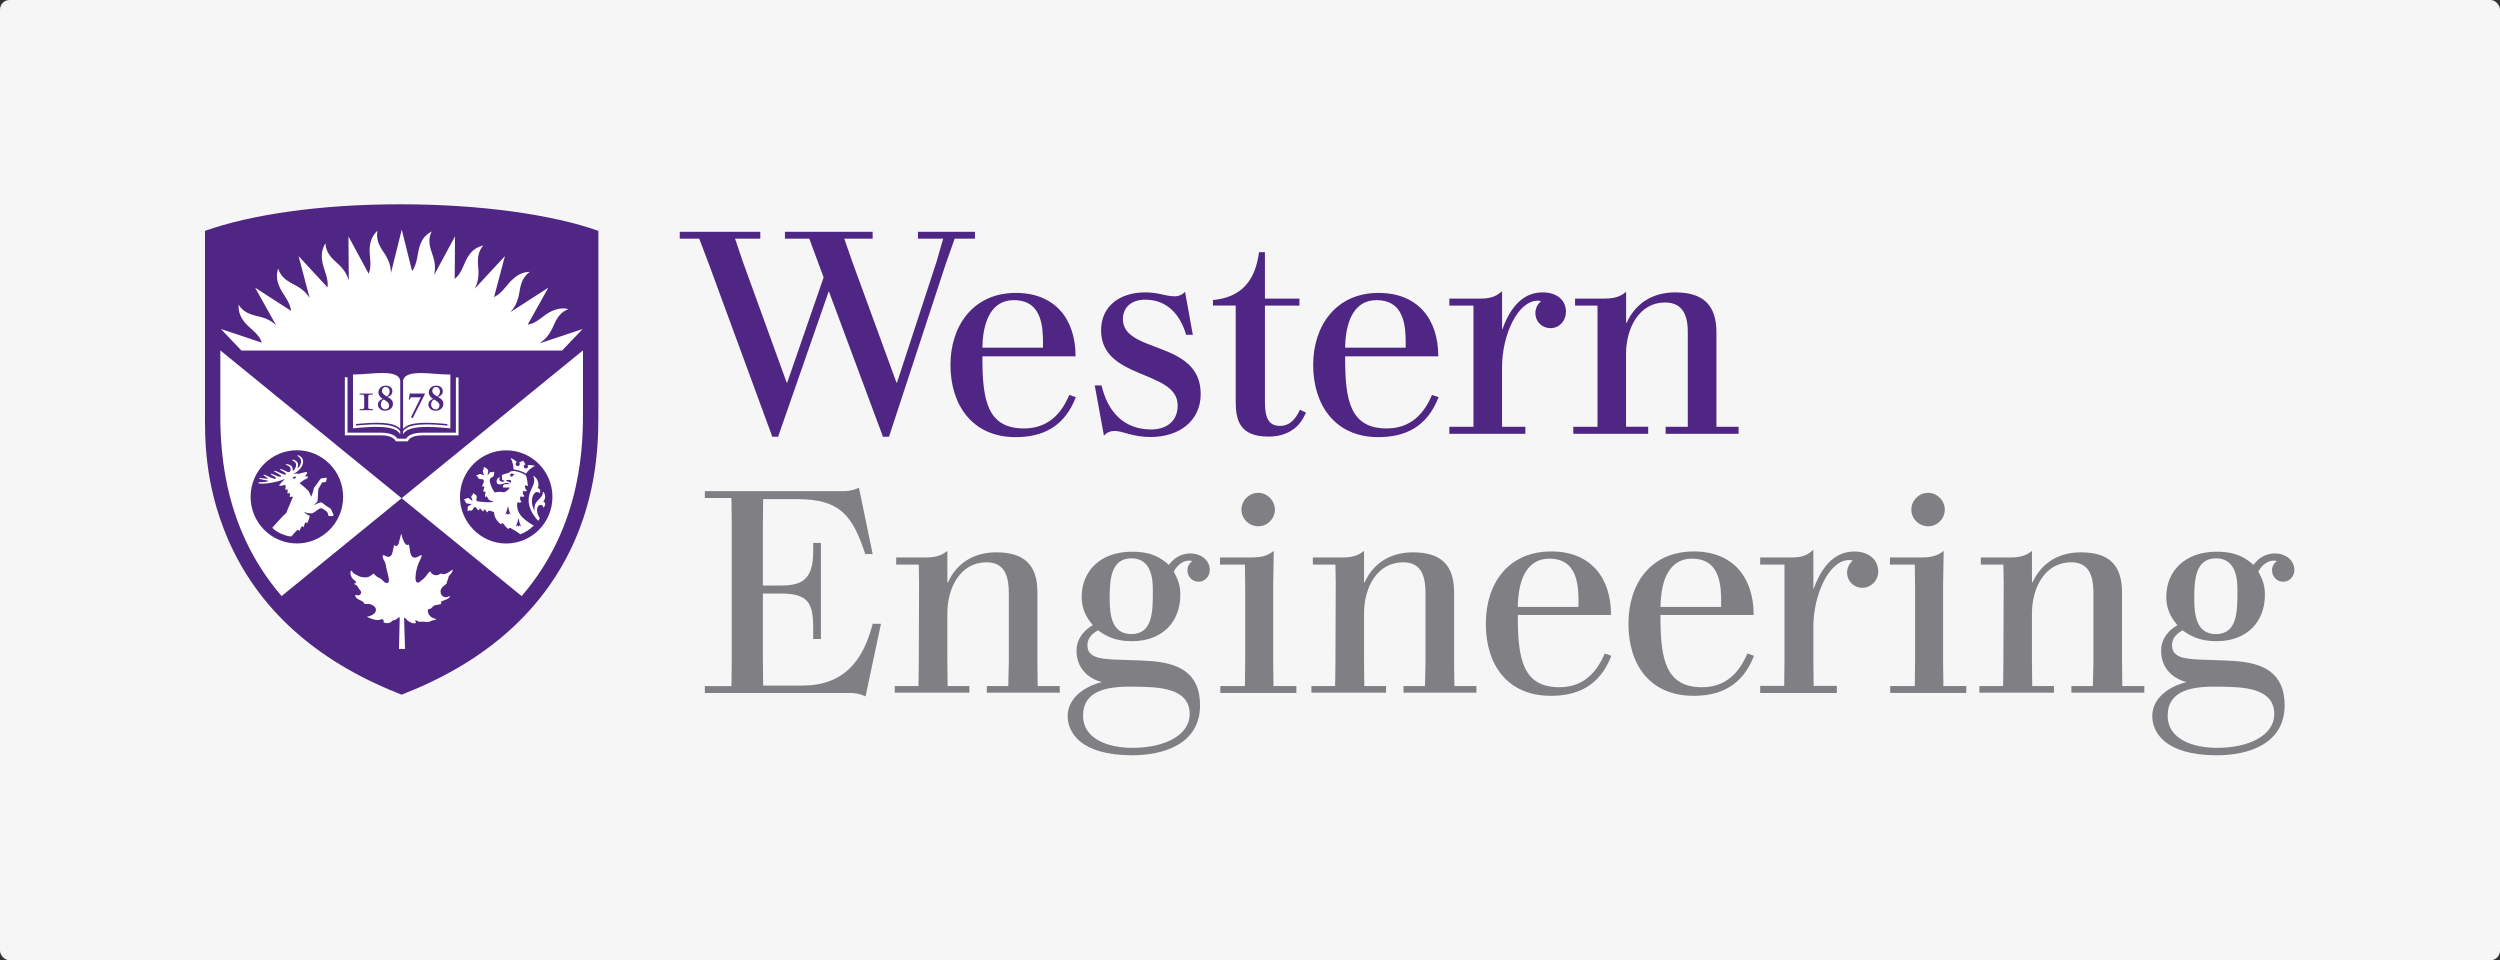<?xml version="1.0" encoding="UTF-8"?>
<svg id="art" xmlns="http://www.w3.org/2000/svg" viewBox="0 0 781.05 300">
  <rect x="0" y="0" width="781.05" height="300" fill="#333333" stroke="none"/>
  <defs>
    <style>
      .cls-1 {
        fill: #f6f6f6;
      }

      .cls-1, .cls-2, .cls-3, .cls-4 {
        stroke-width: 0px;
      }

      .cls-2 {
        fill: #fff;
      }

      .cls-3 {
        fill: #807f83;
      }

      .cls-4 {
        fill: #4f2683;
      }
    </style>
  </defs>
  <rect class="cls-1" width="781.05" height="300" rx="3" ry="3"/>
  <g>
    <path class="cls-4" d="m370.23,91.15c-.81.91-1.9,1.42-3.22,1.42-2.95,0-4.77-1.22-9.29-1.22-7.73,0-13.72,4.2-13.72,11.83,0,15.61,23.93,12.28,23.93,23.5,0,5.08-3.7,7.49-8.29,7.49-8.57,0-13.61-5.58-15.49-13.76h-2.13l2.87,15.71c.93-1.09,2.15-1.48,3.37-1.48,2.47,0,5.6,1.89,11.17,1.89,8.93,0,15.69-4.97,15.69-13.44,0-16.94-24.3-12.47-24.3-23.41,0-3.48,2.48-6.06,6.96-6.06,7.1,0,11.07,5.02,12.78,10.97h2.1l-2.43-13.42h0Zm121.3,42.18v2.19h23.4v-2.19h-6.92v-22.79c0-8.15,4.2-16.04,12.13-16.04,4.46,0,7.16,2.52,7.16,9.12v29.72h-6.92v2.19h22.79v-2.19h-6.92v-29.45c0-8.76-4.29-12.54-12.88-12.54-7.19,0-12.45,3.51-15.16,9.47h-.18v-9.65c-1.18.97-2.78,2.11-6.67,2.11h-9.28v2.19h7.01v37.86h-7.54Zm-85.41-5.33c-1.14,2.55-2.96,5.06-6.21,5.06s-4.72-2.09-4.72-7.26v-30.33h10.78v-2.19h-10.78v-14.48h-1.85c-1.2,9.35-5.89,14.13-14.38,14.94v1.72h0s7.1,0,7.1,0v29.98c0,5.61,1.09,10.96,10.21,10.96,5.75,0,9.24-2.65,11.05-6.09l.7-1.4-1.9-.9h0Zm83.12-30.56c0-3.47-2.57-6.1-7.34-6.1-7.13,0-10.67,6.4-12.51,11.48h-.11v-11.83c-1.42,1.16-2.85,2.29-6.64,2.29h-9.84v2.19h7.54v37.86h-7.54v2.19h23.75v-2.19h-7.28v-18.67c0-9.93,4.88-20.72,11.14-20.72.47,0,.78.06,1.04.18-1.08.87-1.76,2.19-1.76,3.68,0,2.76,2.11,4.72,4.72,4.72,2.84,0,4.82-2.36,4.82-5.07h0Zm-155.18,25.96c-2.47,5.82-6.6,10.45-14.16,10.45-11.31,0-12.97-8.62-12.97-21.83v-.7h29.1c0-11.75-6.51-19.81-18.67-19.81-13.26,0-20.42,10.22-20.42,22.53s6.72,22.53,20.34,22.53c8.43,0,15.27-3.18,18.84-12.5l-2.05-.67h0Zm-27.06-16.77c.48-6.53,2.86-12.86,9.74-12.86,7.32,0,8.93,5.72,9.1,11.78.01.56.02,2.52.02,3.06h-18.93c0-.59.04-1.37.08-1.98Zm140.38,16.77c-2.47,5.82-6.6,10.45-14.16,10.45-11.31,0-12.97-8.62-12.97-21.83v-.7h29.1c0-11.75-6.51-19.81-18.67-19.81-13.26,0-20.42,10.22-20.42,22.53s6.72,22.53,20.34,22.53c8.42,0,15.27-3.18,18.84-12.5l-2.05-.67Zm-27.06-16.77c.48-6.53,2.86-12.86,9.74-12.86,7.32,0,8.93,5.72,9.09,11.78.01.56.02,2.52.02,3.06h-18.93c0-.59.04-1.37.08-1.98Zm-161.38-15.68c-3.84,11.1-15.85,45.5-15.85,45.5h-1.8l-19.61-53.38-3.22-8.5h-6.09v-2.15h25.16v2.15h-7.88l2.42,7.16,13.7,37.79h.18l11.37-32.86-4.48-12.09h-7.61v-2.15h27.4v2.15h-8.86l2.42,6.98,13.88,37.97h.18l12.36-37.79,2.06-7.16h-7.88v-2.15h17.82v2.15h-6.36l-2.78,7.88-17.73,54h-1.88l-16.93-45.5h0Z"/>
    <g>
      <path class="cls-3" d="m270.4,217.57s-1.96-1.07-4.73-1.07h-45.46v-2.14h8.31l.09-7.5v-43.77l-.09-7.5h-8.31v-2.14h43.41c2.68,0,4.73-1.07,4.73-1.07l4.29,20.72h-2.32c-3.93-12.06-7.95-17.15-21.08-17.15h-10.81l-.09,7.15v19.83h5.63c6.61,0,10.09-1.88,10.09-10.63v-2.68h2.41v30.01h-2.41v-3.48c0-7.86-1.61-10.72-10.27-10.72h-5.45v21.53l.09,7.23h12.24c12.77,0,18.94-7.5,21.97-19.29h2.59l-4.82,22.69h0Z"/>
      <path class="cls-3" d="m286.96,214.36l.09-7.68.09-24.47-.09-5.81h-7.06v-2.23h9.29c3.93,0,5.54-1.16,6.7-2.05v9.82h.18c2.68-5.89,7.95-9.38,15.09-9.38,8.57,0,12.86,3.75,12.86,12.5v21.61l.09,7.68h6.88v2.05h-22.78v-2.05h6.7l.18-7.68v-21.17c0-4.82-.89-9.83-6.97-9.83-8.13,0-12.24,7.86-12.24,15.99v15.01l.09,7.68h6.79v2.05h-23.31v-2.05h7.42Z"/>
      <path class="cls-3" d="m374.46,181.75c-1.96,0-3.48-1.61-3.48-3.57,0-1.16.54-2.23,1.52-2.86-.27-.09-.54-.18-.89-.18-2.95,0-4.47,2.68-4.91,3.39,1.16,2.32,2.05,3.93,2.05,7.32,0,8.22-5.36,14.47-15.18,14.47-5.54,0-8.4-1.88-10.54-3.39-1.43.8-3.3,2.14-3.3,4.64,0,3.93,4.11,4.2,7.95,4.47,1.96.09,9.02.27,11.25.45,9.11.54,15.99,3.57,15.99,13.84,0,12.33-11.7,15.63-21.17,15.63-16.61,0-20.19-7.5-20.19-12.24,0-6.61,7.06-9.82,10.72-10.63-4.65-1.16-7.95-4.65-7.95-9.74,0-4.2,2.77-6.7,5.09-8.04-1.16-1.43-3.48-4.11-3.48-8.84,0-7.95,5.72-14.11,15.72-14.11,6.61,0,9.29,2.23,11.52,4.11,1.16-1.52,3.22-3.57,6.79-3.57,3.04,0,5.99,1.96,5.99,5.18,0,1.96-1.52,3.66-3.48,3.66h0Zm-20.01,32.78c-8.4-.18-16.08,1.07-16.08,9.11,0,7.06,7.5,10,15.45,10,10,0,17.86-3.93,17.86-10.54,0-8.31-9.91-8.49-17.24-8.57Zm-.98-40.1c-6.61,0-6.79,7.15-6.79,12.77s.98,10.9,6.79,10.9c6.7,0,6.7-7.15,6.7-13.49,0-2.77,0-10.18-6.7-10.18Z"/>
      <path class="cls-3" d="m397.77,182.91v23.85l.09,7.59h7.15v2.14h-23.76v-2.14h7.68l.09-7.59v-23.85l-.09-6.52h-7.77v-2.23h10.09c3.93,0,5.54-1.16,6.7-2.05l-.18,10.81h0Zm-4.65-18.49c2.77,0,5.18-2.32,5.18-5.18s-2.41-5.27-5.18-5.27c-2.95,0-5.27,2.41-5.27,5.27s2.41,5.18,5.27,5.18Z"/>
      <path class="cls-3" d="m417.13,214.36l.09-7.68.09-24.47-.09-5.81h-7.06v-2.23h9.29c3.93,0,5.54-1.16,6.7-2.05v9.82h.18c2.68-5.89,7.95-9.38,15.1-9.38,8.57,0,12.86,3.75,12.86,12.5v21.61l.09,7.68h6.88v2.05h-22.78v-2.05h6.7l.18-7.68v-21.17c0-4.82-.89-9.83-6.97-9.83-8.13,0-12.24,7.86-12.24,15.99v15.01l.09,7.68h6.79v2.05h-23.31v-2.05h7.42Z"/>
      <path class="cls-3" d="m503.41,204.89c-3.57,9.29-10.45,12.5-18.85,12.5-13.66,0-20.36-9.74-20.36-22.51s7.15-22.6,20.45-22.6c12.15,0,18.67,8.04,18.67,19.83h-29.12v.71c0,13.22,1.7,21.88,12.95,21.88,7.59,0,11.7-4.65,14.2-10.54l2.05.71h0Zm-29.21-15.27h18.94v-3.3c-.18-6.08-1.79-11.79-9.11-11.79-6.88,0-9.29,6.34-9.74,12.86-.09.63-.09,1.61-.09,2.23h0Z"/>
      <path class="cls-3" d="m547.98,204.89c-3.57,9.29-10.45,12.5-18.85,12.5-13.67,0-20.37-9.74-20.37-22.51s7.15-22.6,20.45-22.6c12.15,0,18.67,8.04,18.67,19.83h-29.12v.71c0,13.22,1.7,21.88,12.95,21.88,7.59,0,11.7-4.65,14.2-10.54l2.06.71h0Zm-29.21-15.27h18.94v-3.3c-.18-6.08-1.79-11.79-9.11-11.79-6.88,0-9.29,6.34-9.73,12.86-.09.63-.09,1.61-.09,2.23h0Z"/>
      <path class="cls-3" d="m581.79,183.63c-2.68,0-4.73-2.14-4.73-4.73,0-1.52.71-2.86,1.79-3.75-.27-.09-.62-.18-1.16-.18-6.25,0-11.16,10.81-11.16,20.9v10.9l.09,7.5h7.24v2.23h-23.94v-2.23h7.5l.09-7.5v-30.37h-7.59v-2.23h9.91c3.84,0,5.27-1.16,6.7-2.41v12.15h.09c1.88-5.09,5.45-11.61,12.68-11.61,4.73,0,7.5,2.68,7.5,6.34,0,2.68-2.23,5-5,5h0Z"/>
      <path class="cls-3" d="m607.06,182.91v23.85l.09,7.59h7.15v2.14h-23.76v-2.14h7.68l.09-7.59v-23.85l-.09-6.52h-7.77v-2.23h10.09c3.93,0,5.54-1.16,6.7-2.05l-.18,10.81h0Zm-4.65-18.49c2.77,0,5.18-2.32,5.18-5.18s-2.41-5.27-5.18-5.27c-2.95,0-5.27,2.41-5.27,5.27s2.41,5.18,5.27,5.18Z"/>
      <path class="cls-3" d="m625.81,214.36l.09-7.68.09-24.47-.09-5.81h-7.06v-2.23h9.29c3.93,0,5.54-1.16,6.7-2.05v9.82h.18c2.68-5.89,7.95-9.38,15.09-9.38,8.58,0,12.86,3.75,12.86,12.5v21.61l.09,7.68h6.88v2.05h-22.78v-2.05h6.7l.18-7.68v-21.17c0-4.82-.89-9.83-6.97-9.83-8.13,0-12.24,7.86-12.24,15.99v15.01l.09,7.68h6.79v2.05h-23.31v-2.05h7.41Z"/>
      <path class="cls-3" d="m713.31,181.75c-1.96,0-3.48-1.61-3.48-3.57,0-1.16.54-2.23,1.52-2.86-.27-.09-.54-.18-.89-.18-2.95,0-4.47,2.68-4.91,3.39,1.16,2.32,2.05,3.93,2.05,7.32,0,8.22-5.36,14.47-15.18,14.47-5.54,0-8.4-1.88-10.54-3.39-1.43.8-3.3,2.14-3.3,4.64,0,3.93,4.11,4.2,7.95,4.47,1.96.09,9.02.27,11.25.45,9.11.54,15.99,3.57,15.99,13.84,0,12.33-11.7,15.63-21.17,15.63-16.61,0-20.19-7.5-20.19-12.24,0-6.61,7.06-9.82,10.72-10.63-4.65-1.16-7.95-4.65-7.95-9.74,0-4.2,2.77-6.7,5.09-8.04-1.16-1.43-3.48-4.11-3.48-8.84,0-7.95,5.72-14.11,15.72-14.11,6.61,0,9.29,2.23,11.52,4.11,1.16-1.52,3.22-3.57,6.79-3.57,3.04,0,5.99,1.96,5.99,5.18,0,1.96-1.52,3.66-3.48,3.66h0Zm-20.01,32.78c-8.4-.18-16.08,1.07-16.08,9.11,0,7.06,7.5,10,15.45,10,10,0,17.86-3.93,17.86-10.54,0-8.31-9.91-8.49-17.24-8.57h0Zm-.98-40.1c-6.61,0-6.79,7.15-6.79,12.77s.98,10.9,6.79,10.9c6.7,0,6.7-7.15,6.7-13.49,0-2.77,0-10.18-6.7-10.18Z"/>
    </g>
    <g>
      <path class="cls-2" d="m186.95,127.21v-55.09c-14.26-5.04-36.64-8.3-61.88-8.3s-46.78,3.24-61.03,8.3v55.89c-.01,8.24-.38,22.82,7.11,40.28,9.3,21.68,27.31,37.98,53,48.2l1.33.54,1.32-.54c25.72-10.22,43.72-26.52,53.02-48.2,7.49-17.46,7.12-33.18,7.12-41.08h0Z"/>
      <path class="cls-4" d="m186.95,127.21v-55.09c-14.26-5.04-36.64-8.3-61.88-8.3s-46.78,3.24-61.03,8.3v55.89c-.01,8.24-.38,22.82,7.11,40.28,9.3,21.68,27.31,37.98,53,48.2l1.33.54,1.32-.54c25.72-10.22,43.72-26.53,53.02-48.21,7.49-17.46,7.12-33.18,7.12-41.08h0Zm-48.02,60.27c-.28.09-.61.21-.87.34-.18.09-.28.14-.3.28-.02.1.09.24.15.31-.16.59-1.56.51-2.01.68-.39.14-.85.57-1.11.85-.26.29-.17.22-.59.3-.75.16-.59.85-.36,1.39.23.55.62.99,1.12,1.31.18.12.98.43,1.4.43-.41.45-.99.34-1.52.55-.29.12-.55.29-.88.36-.44.09-.66.06-1.02,0-.56-.11-1.01-.08-1.48-.03-.35.04-.65,0-.96-.18-.13-.07-.41-.27-.54-.3-.42-.07-.08.57,0,.79-.58.56-1.91-.21-2.44-.54-.47-.28-.71-.93-1.24-1.1-.04.56,0,1.12.01,1.68.07,1.71.11,3.42.16,5.13.03,1,.05,2.01.09,3.01h-1.89l.23-9.9c-.61.04-.84.6-1.34.81-.3.13-.62.07-.9.25-.3.2-.42.45-.77.61-.29.13-.66.18-.98.17-.41,0-.85-.08-1.08-.31.2-.36,0-.73-.25-.87-.29-.15-.7.08-.95.14-1.31.33-2.85-.48-4.04-.93,0,0,2.88-.49,2.88-2.17,0-.47-.22-.85-.58-1.15-.33-.27-.97-.61-1.41-.67-.72-.11-1.21.08-1.65-.1.06-.23-.33-.55-.63-.76-.28-.2-.64-.31-.95-.47-.58-.3-1.44-.84-1.2-1.59.46.23.91.29,1.33.07.33-.18.45-.44.45-.83,0-.53-.59-.89-.8-1.29-.16-.32-.31-.62-.61-.86-.27-.21-.73-.28-.74-.68.55.22.71-.27.38-.64-.37-.41-.85-.61-1.13-1.12-.24-.45-.43-.99-.43-1.51,0-.15.03-.6.25-.64.21-.04.28.23.36.36.34.5.85.75,1.36,1.01.65.32.89.49,1.6.62,1.4.25,2.29.04,3.09-.7.14-.13.49-.37.65-.39.28.39,1.02,1.16,1.73,1.37.54.15,1.15.91,1.42,1.15.96.84,1.56.36,1.55-.44,0-.67-.25-1.55-.4-2.19-.23-1.04-.44-1.56-.58-2.64-.08-.66-.46-1.22-.7-1.68-.24-.46-.59-1.66.28-1.24.36.17.9.5,1.34.44,1.02-.14,1.15-1.26,1.35-2.09.1-.43.11-.79.27-1.22.08-.25.21-.4.34-.4.04.13.18.36.4.36.4,0,.73-.67.83-1.08.08-.34.15-.74.25-1.05.18-.52.22-1.14.5-1.72.1.39.27,1.08.37,1.31.23.62.44,1.23.81,1.74.31.44.7.57,1.19.31.25.58.25,2.48.74,3.37.29.53.66.72,1.11.72.4,0,.68-.12.97-.29.35-.21.74-.48,1-.48.12,0,.19.06.19.17,0,.4-.62,1.48-.7,1.71-.19.52-.49,1.1-.65,1.63-.13.43-.26.99-.36,1.44-.1.51-.19,1.11-.23,1.92-.02.48.01,1.34.38,1.6.53.36,1.19-.35,1.61-.68.52-.4.95-.78,1.34-1.31.29-.39.86-1.41,1.4-1.36-.01.41.57.99,1.44,1.12.54.08.96-.03,1.28-.26.4-.29.43-.27.89-.11.98.38,2.62-.91,3.2-1.37.2.21.01.59-.24.98-.47.71-.99.93-1.01,1.46-.01.46-.58,1.33-.53,1.84-.17.3-.72.62-.96.83-.72.61-1.16,1.32-.9,2.28.22.84.91,1.24,1.55,1.24s1.07-.43,1.28-.33c.13.08-.19.48-.32.58-.35.31-.92.53-1.32.65h0Zm36.69-77.97h-100.2l-6.4-6.72,12.78,4.26c-1.05-3.19-3.97-4.29-5.86-7.01-1.12-1.62-1.5-3.21-1.38-4.86.34.59.96,1.4,1.93,2.07.92.64,2.16,1.13,3.85,1.5,3.02.65,4.58,1.61,5.91,2.83l-6.55-11.71,11.27,7.27c-.47-3.35-2.78-5.09-3.93-8.19-.68-1.84-.66-3.5-.13-5.07.18.66.58,1.6,1.35,2.48.74.84,1.82,1.63,3.37,2.41,2.85,1.43,4.13,2.78,5.12,4.36l-3.47-13.12,9.06,9.79c.37-3.29-1.42-5.56-1.76-8.83-.2-1.96.21-3.57,1.12-4.96.01.68.16,1.69.69,2.74.5,1,1.34,2.04,2.65,3.17,2.5,2.18,3.36,3.84,3.93,5.7l-.1-13.77,6.31,11.67c1.23-2.96-.07-5.68.41-8.91.29-1.95,1.14-3.43,2.37-4.55-.15.66-.26,1.68,0,2.82.23,1.09.8,2.31,1.78,3.73,1.93,2.79,2.32,4.63,2.4,6.62h.02s3.36-13.5,3.36-13.5l3.22,12.95c1.95-2.67,1.44-5.69,2.73-8.72.77-1.81,1.95-2.89,3.41-3.67-.32.6-.67,1.56-.72,2.73-.05,1.12.2,2.43.8,4.06,1.13,3.09,1.07,4.96.67,6.84l6.53-12.08-.1,13.29c2.53-1.99,2.72-5.15,4.7-7.75,1.2-1.56,2.63-2.31,4.25-2.7-.46.51-1.04,1.34-1.38,2.46-.32,1.08-.41,2.41-.24,4.13.34,3.36-.2,5.17-1.09,6.93h.01s9.44-10.2,9.44-10.2l-3.39,12.81c2.84-1.36,3.87-4.07,6.42-6.08,1.54-1.22,3.1-1.81,4.76-1.79-.57.38-1.34,1.05-1.94,2.05-.58.96-1,2.23-1.26,3.94-.51,3.32-1.46,4.95-2.75,6.43l.05.04,11.68-7.54-6.45,11.54c3.15-.45,4.67-2.96,7.62-4.26,1.8-.79,3.5-1,5.11-.57-.65.23-1.56.68-2.39,1.5-.8.79-1.52,1.91-2.2,3.51-1.31,3.08-2.63,4.4-4.25,5.52l.07.08,13.19-4.39-6.41,6.72h0Zm-51.95,28.36c-.18-.3-.87-1.87-4.71-1.87h-11.22v-18.13h.83v17.31h10.26c.78,0,1.46.04,2.04.14,2.07.33,2.93,1.16,3.34,1.73h2.63c.39-.58,1.22-1.4,3.27-1.73.58-.09,1.24-.14,2.03-.14h10.29v-17.25h.83v18.08h-11.25c-3.84,0-4.47,1.58-4.61,1.87h-3.71Zm1.37-3.08v.88c-1.57-2.94-8.7-2.46-14.76-1.85v-16.81c3.27-.03,6.49-.48,9-.48,3.19,0,5.38.49,5.76,2.34v15.11c-1.94-2.31-7.75-2.09-13.81-1.51v.48c6.01-.58,12.35-.77,13.81,1.84h0Zm-12.69-6.62c.72-.01,1.47-.03,2.07-.03.77,0,1.42.02,2.06.03v-.34h-.33c-1.01,0-1.1-.1-1.1-.78v-2.92c0-.8.12-.85.8-.85h.63v-.34c-.66.01-1.35.03-2.06.03-.65,0-1.38-.02-2.07-.03v.34h.63c.68,0,.8.06.8.85v2.92c0,.67-.08.78-1.1.78h-.33v.34h0Zm7.22-3.56c-.78-.47-1.34-1.16-1.34-2.03,0-.75.55-2.1,2.33-2.1,1.42,0,2.03.89,2.03,1.69s-.3,1.33-1.49,1.87c1.15.58,1.66,1.21,1.66,2.11,0,1.25-.98,2.16-2.48,2.16-1.34,0-2.2-.93-2.2-1.9,0-1.06.83-1.59,1.47-1.8h0Zm2,2.09c0-.66-.31-1.09-1.68-1.92-.61.32-.92.95-.92,1.53,0,1.07.75,1.59,1.37,1.59.86,0,1.24-.63,1.24-1.2Zm-.72-2.82c.53-.41.88-.84.88-1.59,0-.85-.58-1.4-1.24-1.4-.75,0-1.16.61-1.16,1.24,0,.67.47,1.13,1.52,1.75h0Zm10.82-7.34c2.52,0,5.69.47,9.03.48v16.81c-6.07-.61-13.2-1.09-14.77,1.85v-.88c1.42-2.65,7.8-2.42,13.84-1.84v-.48c-6.09-.59-11.92-.83-13.84,1.51v-15.11c.38-1.85,2.57-2.33,5.74-2.34Zm-3.97,8.3h.34l.27-.71h3.15l-3.08,6.3.58.16,3.83-7.55-.08-.1h-4.71l-.29,1.9h0Zm7.6-.23c-.79-.47-1.34-1.16-1.34-2.03,0-.75.55-2.1,2.33-2.1,1.42,0,2.04.89,2.04,1.69s-.3,1.33-1.49,1.87c1.15.58,1.67,1.21,1.67,2.11,0,1.25-.98,2.16-2.48,2.16-1.35,0-2.2-.93-2.2-1.9,0-1.06.84-1.59,1.47-1.8Zm2,2.09c0-.66-.31-1.09-1.68-1.92-.61.32-.93.95-.93,1.53,0,1.07.75,1.59,1.36,1.59.85,0,1.25-.63,1.25-1.2Zm-.73-2.82c.53-.41.88-.84.88-1.59,0-.85-.57-1.4-1.23-1.4-.75,0-1.17.61-1.17,1.24,0,.67.47,1.13,1.52,1.75h0Zm26.4,62.34l-37.5-30.57-37.49,30.57c-19.35-22.47-19.21-48.39-19.15-59.09v-17.6h.07l56.58,46.12,56.57-46.12h.08v17.6c.06,10.7.2,36.62-19.15,59.09h0Zm-70.25-16.43c7.98.01,14.47-6.5,14.48-14.54.01-8.04-6.44-14.57-14.42-14.59-7.98,0-14.47,6.5-14.49,14.53-.01,8.04,6.45,14.57,14.43,14.59h0Zm9.37-20.57c.04.44-.19,1.18-.36,1.37-.15.05-.56.09-.87.11-.19,0-.25.03-.36.23-.36.61-.68,1.18-1.06,1.91-.08.85-.08,1.68-.15,2.7-.03.36.02.83-.22,1.24-.32.4-.66.69-.94.89-.06.04-.14.14.1.06.14-.04.81-.38.95-.42.47-.15,1.02-.73,1.77,0,.36.35.91.68,1.57,1.13.25.16.37.13.7.42.26.23.38.74.54,1,.4.69.45,1.11.44,1.27-.26.14-1.2.15-1.58.04-.13-.24-.13-.59-.2-.78-.13-.34-.25-.5-.43-.62-.29-.2-.51-.44-.81-.61-.73-.4-.82-.51-1.35-.24-.49.24-1.26.93-2.06,1.35-.63.31-2.36,0-2.83-.44.16.47,1.13,1,1.86,1.34-.1.25-.36,1.59-.89,2.36-.04-.19-.15-.33-.32-.33-.49,0-.4,1.04-.87,1.58-.03-.17-.14-.34-.34-.34-.46,0-.4.98-.92,1.49-.06-.22-.18-.37-.39-.37s-.4.2-.57.39c-.62.66-.91,1.04-1.5,1.66-1.99-.12-4.91-1.49-5.94-2.74,1.87-2.01,3.56-4.03,4.38-4.6.4-1.19,1.58-3.69,2.01-4.85-.05-.12-.11-.22-.17-.33-.3.17-.64.21-.79.12.12-.32.13-.83,0-1.23-.21.12-.51.19-.72.1.13-.39.16-.84.03-1.21,0,0,0,0,0,0-.27.12-.52.16-.71.09.11-.44.22-.85.08-1.4-.02-.04-.03-.08-.04-.12-.36.18-1.62.41-1.9.3-.18-.14.9-1.24,1.81-2.15-.86.38-1.97.78-3.68,1.12-.97.19-3.01.56-4.46.3-.25-.04-.19-.36.04-.36.76,0,1.79-.04,2.54-.23.2-.05.52-.22-.06-.32-.62-.11-1.75-.29-2.31-.48-.2-.07-.09-.31.08-.29.69.05,1.51.2,2.11.22.34,0,.49-.03.23-.26-.16-.13-.65-.44-1.14-.74-.11-.06-.1-.22.04-.24.39-.07,1.93.9,2.96,1.18.23.06.43.1.62.07.2-.04.24-.16.22-.25-.04-.24-1.06-.73-1.56-1.06-.2-.13.01-.29.22-.22.55.16,1.81.82,2.38.89.46.05.62-.07.6-.2-.05-.31-1.79-1.12-2.21-1.43-.1-.08.04-.22.16-.2.89.11,2.62,1.31,3.39,1.17.08-.01.19-.07.17-.18-.06-.34-1.51-1.1-1.86-1.34-.18-.12.03-.24.28-.18.53.12,1.35.54,1.84.79.23.12.42.16.66.12.32-.06.59-.39.47-1.07-.13-.7-.78-.97-1.23-1.09-.51-.14-.13-.38.3-.29.83.16,1.44.55,1.57,1.29.03.12.03.28.04.44.01.41.3.26.55-.08.46-.64.55-1.28.47-1.72-.13-.75-1.2-1.05-1.2-1.23,0-.06.07-.11.13-.12.41-.07,1.53.41,1.69,1.31.08.48,0,.74-.08,1.2-.02.1.05.18.2.03.53-.54.98-1.5.82-2.38-.17-.93-1.12-1.25-1.15-1.41,0-.04.07-.1.14-.11.39-.07,1.45.56,1.65,1.58.18.91-.25,2.8-3.08,4.31,1.19-.26,1.52-.22,1.64-.08,1.37-.37,2.24-.64,2.6-.57.38.59-.43.82-.44,1.26,0,.42.95-.28.79.38-.29.53-.65.56-1.08.73-.21.14-1.06.75-1.52,1.12,1.37.95,2.77,2.4,2.86,2.47.08.21.41.81.8,1.71.01.02.02.04.03.05.2-.58.51-1.56.65-2.05.12-.43.08-.57.22-.82.11-.21.5-.57.84-1.08.3-.45.8-1.15.97-1.42.29-.44.57-.35,1.1-.49.2-.05.8-.09,1.03-.08h0Zm-10.73.06c.06-.06.17-.16.28-.22.22-.13.53-.19.73-.22.09.15.05.4-.11.59-.18.2-.37.11-.55.03-.13-.06-.23-.06-.28-.06-.07,0-.11-.07-.06-.11h0Zm52.33,5.95c.02-8.04,6.5-14.55,14.48-14.54,7.98.02,14.44,6.54,14.42,14.58,0,8.04-6.5,14.54-14.47,14.53-7.98-.01-14.44-6.71-14.43-14.58Zm21.11-9.92c.08.11.14.24.15.39,0,.36-.28.66-.64.67-.36,0-.65-.27-.67-.63,0-.33.23-.61.55-.66l-.75-1.15-1.27.55c.14.12.22.28.23.47,0,.36-.28.66-.63.67-.36,0-.66-.27-.67-.63,0-.28.16-.51.4-.61-.38-.41-1.2-1.02-1.99-1.28.61,1.1.94,2.46.92,3.59.81-.05,3.05.64,3.9,1.28.69-1.02,1.73-1.99,2.88-2.4-.55-.19-1.63-.36-2.43-.25Zm-4.06,2.9c-.1,0-.19-.02-.29-.04-.09-.02-.13-.06-.15-.09-.03-.03-.11-.13-.33-.15-.38-.02-.57.27-.6.45-.01.13.02.27.1.37.07.09.18.14.29.15.08,0,.16,0,.25-.04h.01c.15-.1.24-.23.29-.37.02-.06.2-.13.41-.14.04,0,.08-.03.08-.06.01-.04,0-.08-.04-.08h0Zm-3.91.21c-.08.14-.07.28-.05.39,0,.01.05.08.06.09-.05.22-.04.5.05.89.05.23.25.31.64.32,0,.09.01.19.03.28,0,.01,0,.02,0,.03-.23.06-.44.1-.64.09-.6-.04-.98-.37-.9-.98.01-.11.04-.2.1-.31.03-.05,0-.09-.05-.11-.21-.08-.83.43-.93,1.14-.08.67.29,1.05.85,1.08.3.02.72-.02,1.16-.2.75-.3,1.59-.4,2.11.13-.39-.07-1.4,0-1.7.06-.44.08-.64.98-.16,1.01.37.02,1.73-.06,1.81-.04-.14.59-1.02,1.34-1.87,1.52-.53-.22-2.04-.17-2.74.04-.87-.99-1.5-2.81-1.58-3.41-.03-.28-.04-.59.1-.85.27-.5.83-.45,1.09-.88.14-.23.08-.51.12-.76.02-.11.24-.49-.04-.62-.12.15-.32.27-.57.19-.16-.06-.34-.11-.52-.04-.31.13-.36.51-.6.75-.13.13-.29.07-.25-.14.07-.35.23-.67.18-1.02-.06-.36-.32-.63-.68-.83-.15-.09-.33-.24-.51-.28-.17-.04-.31.02-.33.1.08.06.15.15.16.3.01.32-.34.49-.34.8-.01.46.32.88.34,1.12.03.18-.13.19-.24.13-.24-.13-.61-.33-.96-.34-.28,0-.47.22-.72.32-.11.04-.56.04-.47.25.25.05.43.21.51.44.07.18.1.32.27.44.27.2.86.15,1.14.19.18.04.39.14.45.52.04.26-.05.55-.18.76-.22.39-.33.79-.23,1.16.1-.14.21-.2.33-.2.25,0,.32.28.14.66-.16.34-.26.74-.11,1.18.08-.15.2-.24.34-.24.22,0,.34.24.18.66-.14.39-.18.77-.03,1.14.06-.16.19-.27.35-.27.23,0,.33.24.41.44.28.67.72,1.01,1.8,1.01-.38.71-3.51.25-4.78.11-.28-.03-.43-.11-.51-.33-.2-.5.27-.91,0-1.44-.13-.26-.34-.32-.57-.47-.1-.07-.39-.43-.58-.27.08.2.06.36-.16.56-.14.13-.29.24-.31.45-.04.35.25.69.34,1,.08.22-.06.32-.25.18-.3-.23-.74-.77-1.21-.77-.32,0-.4.19-.65.3-.11.05-.6.1-.56.34.21.04.4.16.46.45.04.19.08.38.26.51.42.32,1.09.18,1.47.26.15.03.18.17.04.25-.33.2-.8.33-.97.66-.13.27-.05.58-.06.84,0,.12-.16.49.1.56.13-.17.31-.3.61-.26.19.03.36.11.55.02.33-.17.36-.47.53-.75.09-.14.24-.29.47-.29.14,0,.27.03.39.13.25.22.22.76.99.87-.04-.08-.06-.19-.06-.27,0-.15.1-.28.25-.28.18,0,.3.08.46.36.2.35.42.46.77.49-.05-.09-.08-.2-.08-.3,0-.16.1-.27.25-.27.09,0,.25.04.39.27.22.38.39.56.77.6-.11-.22-.02-.52.27-.52s1.04.26,1.58.48c-.02,1.41.89,2.93,2.26,3.85-.05-.27.09-.42.29-.42.55,0,.84,1.3,2.07,1.89-.06-.25.07-.41.25-.41.15,0,.35.09.46.15,1.11.6,2.28,1.36,2.85,1.85,1.15-.35,3.03-1.48,4.26-2.74-.76-.23-2.85-1.8-3.58-2.55-1.31-1.35-1.67-2.76-1.67-3.81,0-.35.06-.68.14-.94.39.23.93.19,1.26-.11-.6-.47-.51-1.39-.31-1.72.33.27.94.19,1.25-.08-.46-.29-.7-1.03-.47-1.66.25.27.85.28,1.21-.02-.48-.4-.73-1.04-.59-1.8.22.3.65.35.95.22-.19-.41-.21-1.08-.26-1.52-.08-.61-.25-1.31-.46-1.68-.66-.57-2.67-1.37-3.92-1.37-.17,0-.33.02-.47.06-.35.08-.6.2-.61.26-.18.29-.65.35-1.06.47-.3.08-1.09.3-1.39.48h0Zm1.92,9.78h-.11c-.08.85-.55,2.15-.85,2.62l.55-.43.35.43.36-.43.51.43c-.28-.5-.73-1.77-.81-2.62h0Zm9.65,4.13c.12-.17.26-.41.26-.41-.54-.82-.94-1.71-.87-2.74.08-1.12.7-1.45,1.19-1.43.44.02.74.36.77.85.38-.32.54-.69.57-1.06.02-.29-.13-.74-.62-.86.88-.82.8-2.47-.11-3.1.13,1.18-.76,2-1.55,2.76-1.06,1.03-1.2,2.2-1.01,3.41-.63-1.22-.93-2.37-.84-3.51.09-1.27.73-2.58,1.66-2.52.3.02.61.17.73.44.44-.74.13-1.57-.58-1.63.73-1.75-.46-3.51-1.43-3.89.25.53.37,1.06.33,1.67-.12,1.69-1.59,3.03-1.74,5.54-.16,2.71,1.35,5.07,2.97,6.87,0,0,.13-.17.27-.38h0Zm-6.37-.41h-.1c-.08.85-.56,2.15-.86,2.62l.55-.43.35.43.36-.43.51.43c-.28-.49-.73-1.77-.82-2.62h0Zm-2.51-10.99c.09-.17.13-.4.13-.53,0-.1-.01-.23-.11-.33-.11-.1-.36-.15-.63-.15s-.55.04-.71.15c-.02.07-.05.17-.09.27.49,0,1.03.13,1.42.6Z"/>
    </g>
  </g>
</svg>